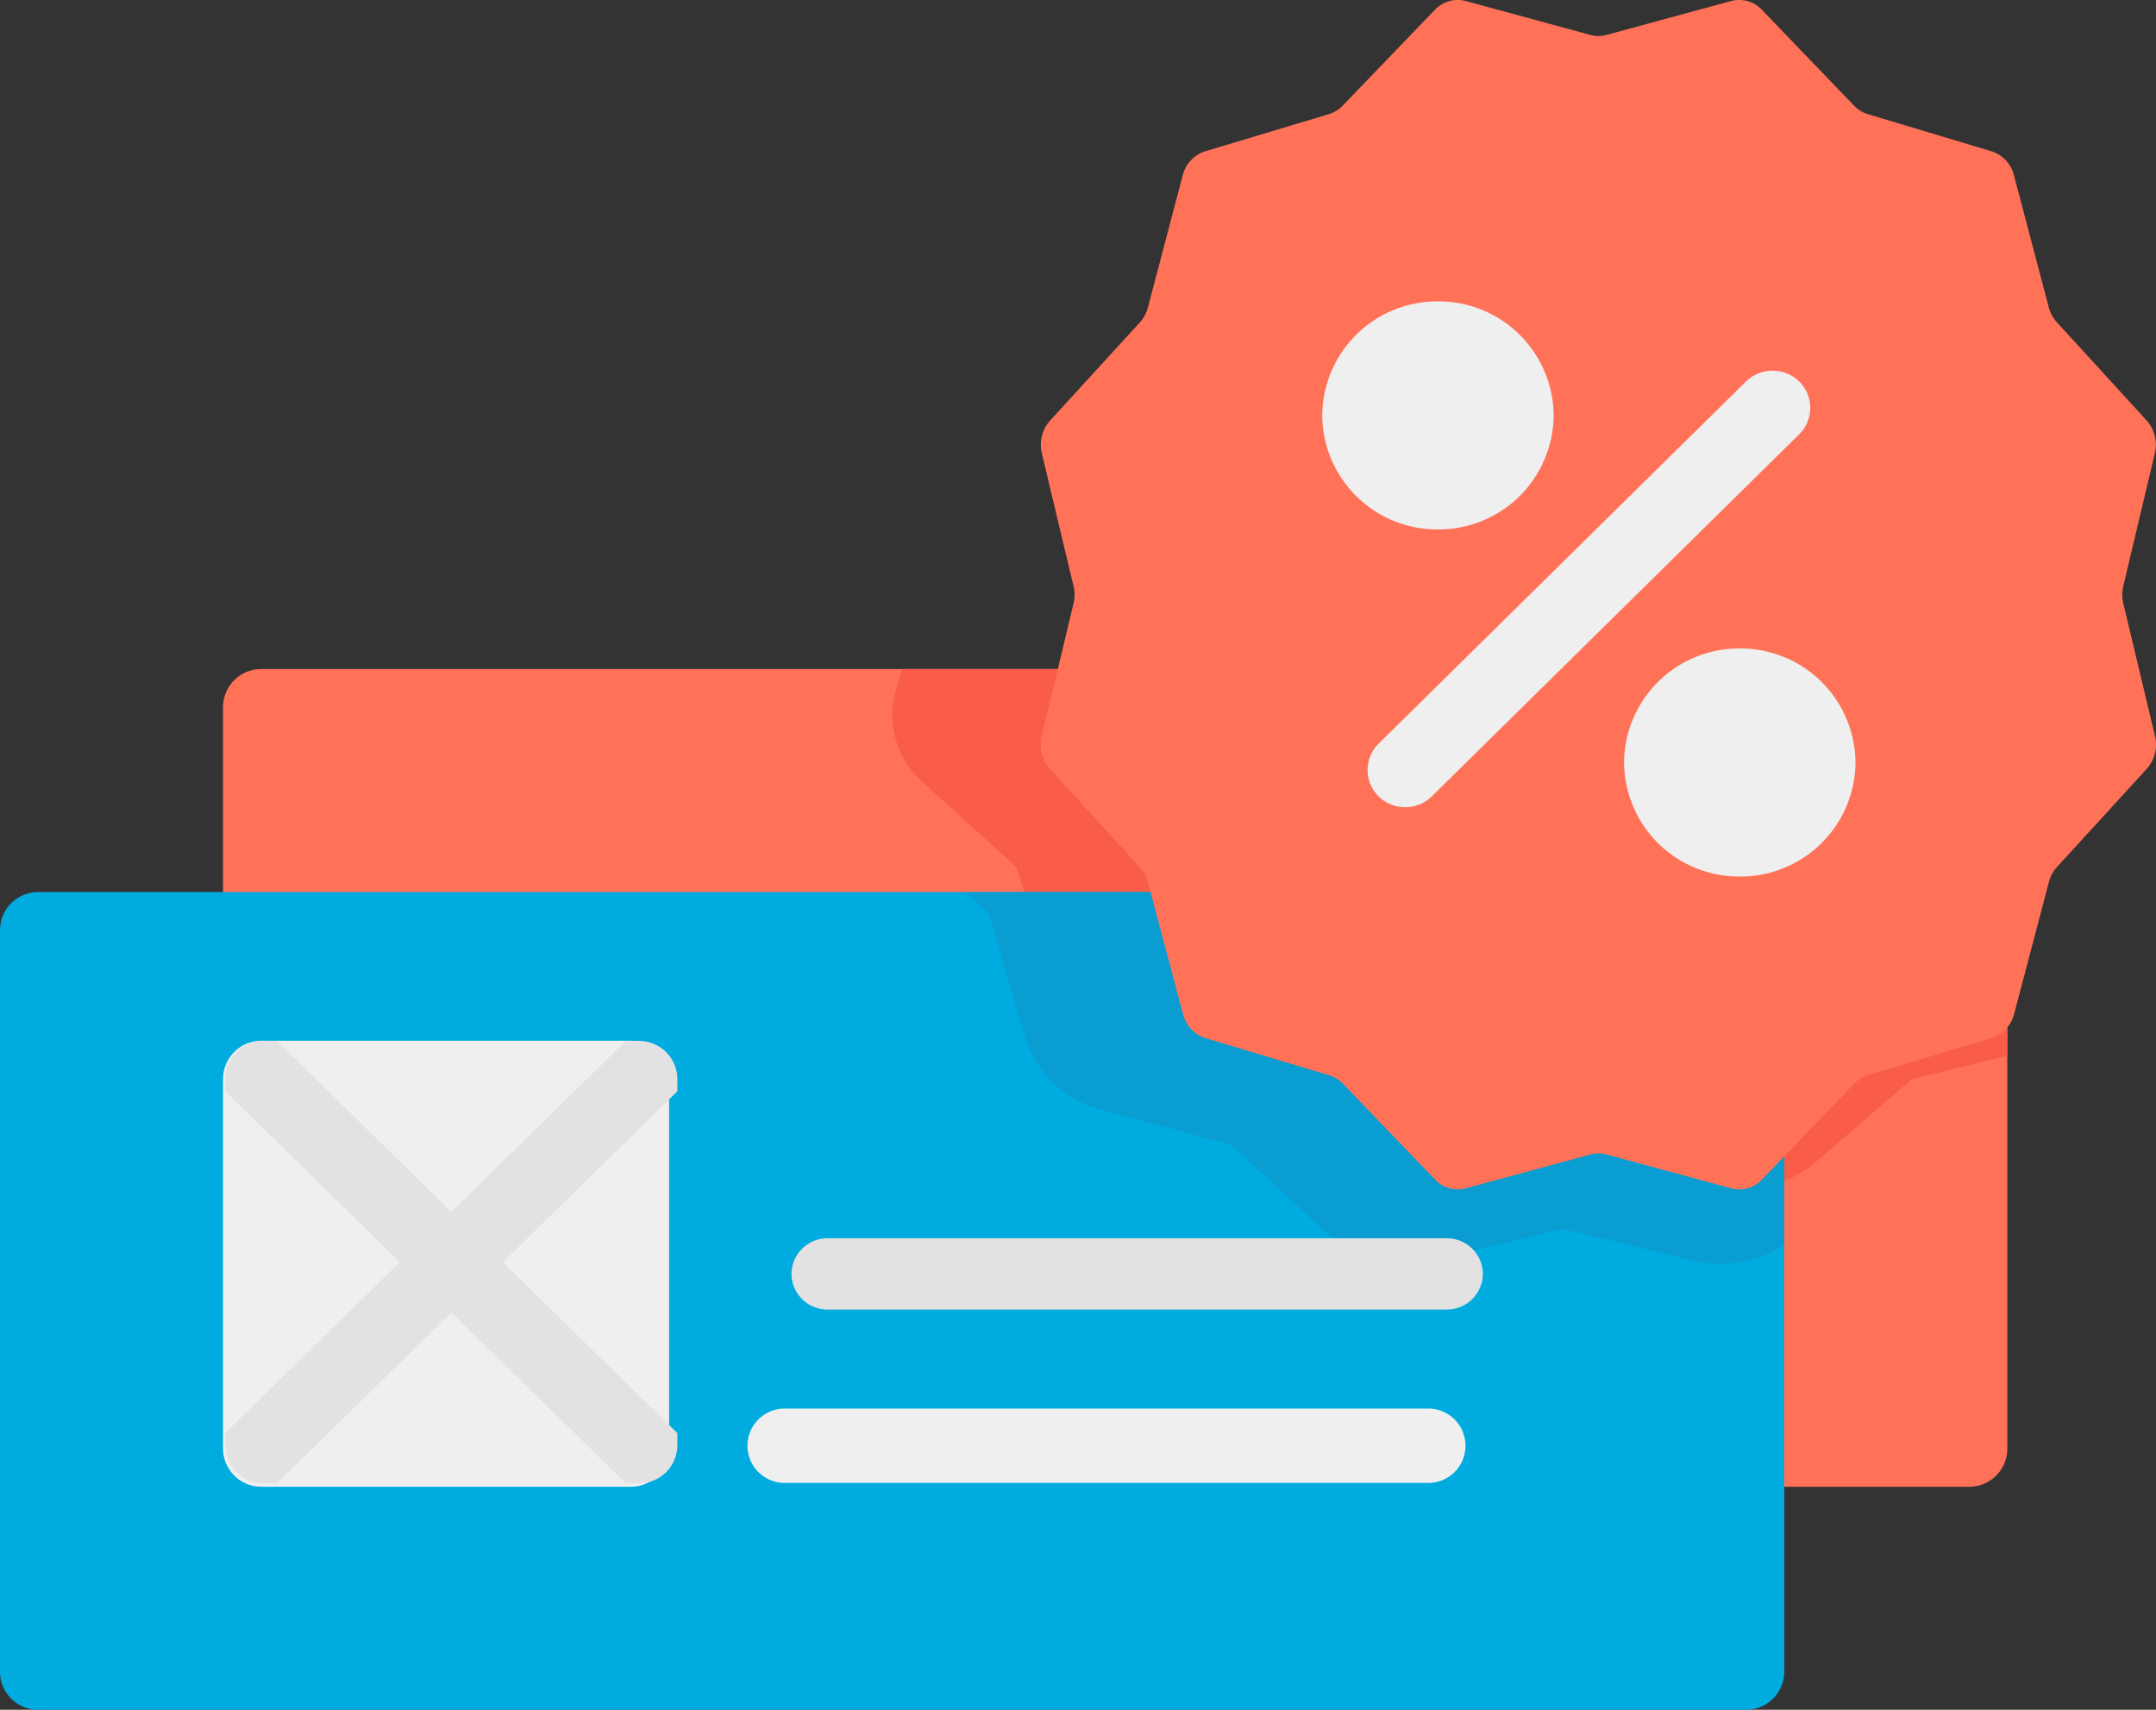 <svg xmlns="http://www.w3.org/2000/svg" viewBox="0 0 29 23">
  <rect x="0" y="0" width="29" height="23" fill="#333333" stroke="none"/>
  <path d="M27 9.51v9.98a.513.513 0 01-.516.51H3.516A.513.513 0 013 19.49V9.51A.513.513 0 013.516 9h22.968a.513.513 0 01.516.51z" fill="#ff7258"/>
  <path data-name="Shape" d="M27 9v5.2l-1.291.322-1.284 1.109A1.569 1.569 0 0123.4 16a1.662 1.662 0 01-.361-.04l-1.739-.392-1.736.392a1.669 1.669 0 01-.364.04 1.569 1.569 0 01-1.02-.369l-1.28-1.109-1.726-.43a1.393 1.393 0 01-1.015-.9l-.49-1.529-1.252-1.136a1.2 1.2 0 01-.371-1.227l.085-.3z" fill="#f95d48"/>
  <path data-name="Shape" d="M24 12.51v9.98a.513.513 0 01-.516.51H.516A.513.513 0 010 22.49v-9.98A.513.513 0 01.516 12h22.968a.513.513 0 01.516.51z" fill="#00abe0"/>
  <path data-name="Shape" d="M24 12v4.738a1.529 1.529 0 01-.859.262 1.57 1.57 0 01-.365-.043l-1.758-.426-1.758.426a1.577 1.577 0 01-.366.043 1.522 1.522 0 01-1.034-.4l-1.3-1.2-1.745-.473a1.449 1.449 0 01-1.027-.976L13.3 12.29 13 12h11z" fill="#099dd1"/>
  <path data-name="Shape" d="M21.608.47l1.676-.456a.419.419 0 01.416.119l1.238 1.288a.433.433 0 00.187.115l1.665.5a.454.454 0 01.3.324l.468 1.775a.477.477 0 00.108.2l1.207 1.32a.491.491 0 01.111.443l-.424 1.786a.5.5 0 000 .231l.426 1.785a.49.49 0 01-.111.443l-1.207 1.32a.477.477 0 00-.108.2l-.468 1.775a.454.454 0 01-.3.324l-1.665.5a.432.432 0 00-.187.115l-1.24 1.29a.419.419 0 01-.414.118l-1.678-.455a.412.412 0 00-.216 0l-1.676.455a.419.419 0 01-.414-.118l-1.238-1.288a.433.433 0 00-.187-.115l-1.665-.5a.454.454 0 01-.3-.324l-.472-1.775a.477.477 0 00-.108-.2l-1.207-1.32a.49.49 0 01-.111-.445l.426-1.784a.5.5 0 000-.231L14.014 6.1a.491.491 0 01.111-.443l1.207-1.32a.478.478 0 00.108-.2l.468-1.777a.454.454 0 01.3-.324l1.665-.5a.433.433 0 00.187-.115L19.3.133a.419.419 0 01.416-.119l1.676.456a.413.413 0 00.216 0z" fill="#ff7258"/>
  <path data-name="Shape" d="M9 14.515v4.97a.515.515 0 01-.515.515h-4.97A.515.515 0 013 19.485v-4.97A.515.515 0 013.515 14h4.97a.515.515 0 01.515.515z" fill="#efefef"/>
  <g fill="#e2e2e2">
    <path data-name="Shape" d="M9.111 14.513v.167l-2.348 2.3-.692.678-2.348 2.297h-.17a.517.517 0 01-.522-.511v-.167l2.348-2.3.692-.675 2.349-2.3h.169a.516.516 0 01.522.511z"/>
    <path data-name="Shape" d="M9.111 19.277v.167a.517.517 0 01-.522.511H8.42l-2.349-2.299-.692-.677-2.348-2.299v-.167a.517.517 0 01.522-.511h.17l2.348 2.3.692.677zM19.461 17.616h-8.326a.484.484 0 01-.489-.48.484.484 0 01.489-.479h8.326a.484.484 0 01.485.479.484.484 0 01-.485.48z"/>
  </g>
  <g data-name="Group" fill="#efefef">
    <path data-name="Shape" d="M19.204 19.948h-8.642a.5.5 0 01-.508-.5.5.5 0 01.508-.5h8.642a.5.5 0 01.508.5.5.5 0 01-.508.5zM17.785 5.589a1.548 1.548 0 011.557-1.535 1.547 1.547 0 011.556 1.535 1.547 1.547 0 01-1.556 1.533 1.547 1.547 0 01-1.557-1.533zM21.845 10.258a1.548 1.548 0 011.557-1.535 1.547 1.547 0 011.556 1.535 1.547 1.547 0 01-1.556 1.533 1.547 1.547 0 01-1.557-1.533zM24.202 5.133a.513.513 0 00-.718 0l-4.942 4.872a.5.5 0 000 .707.513.513 0 00.718 0l4.942-4.871a.5.5 0 000-.708z"/>
  </g>
</svg>
